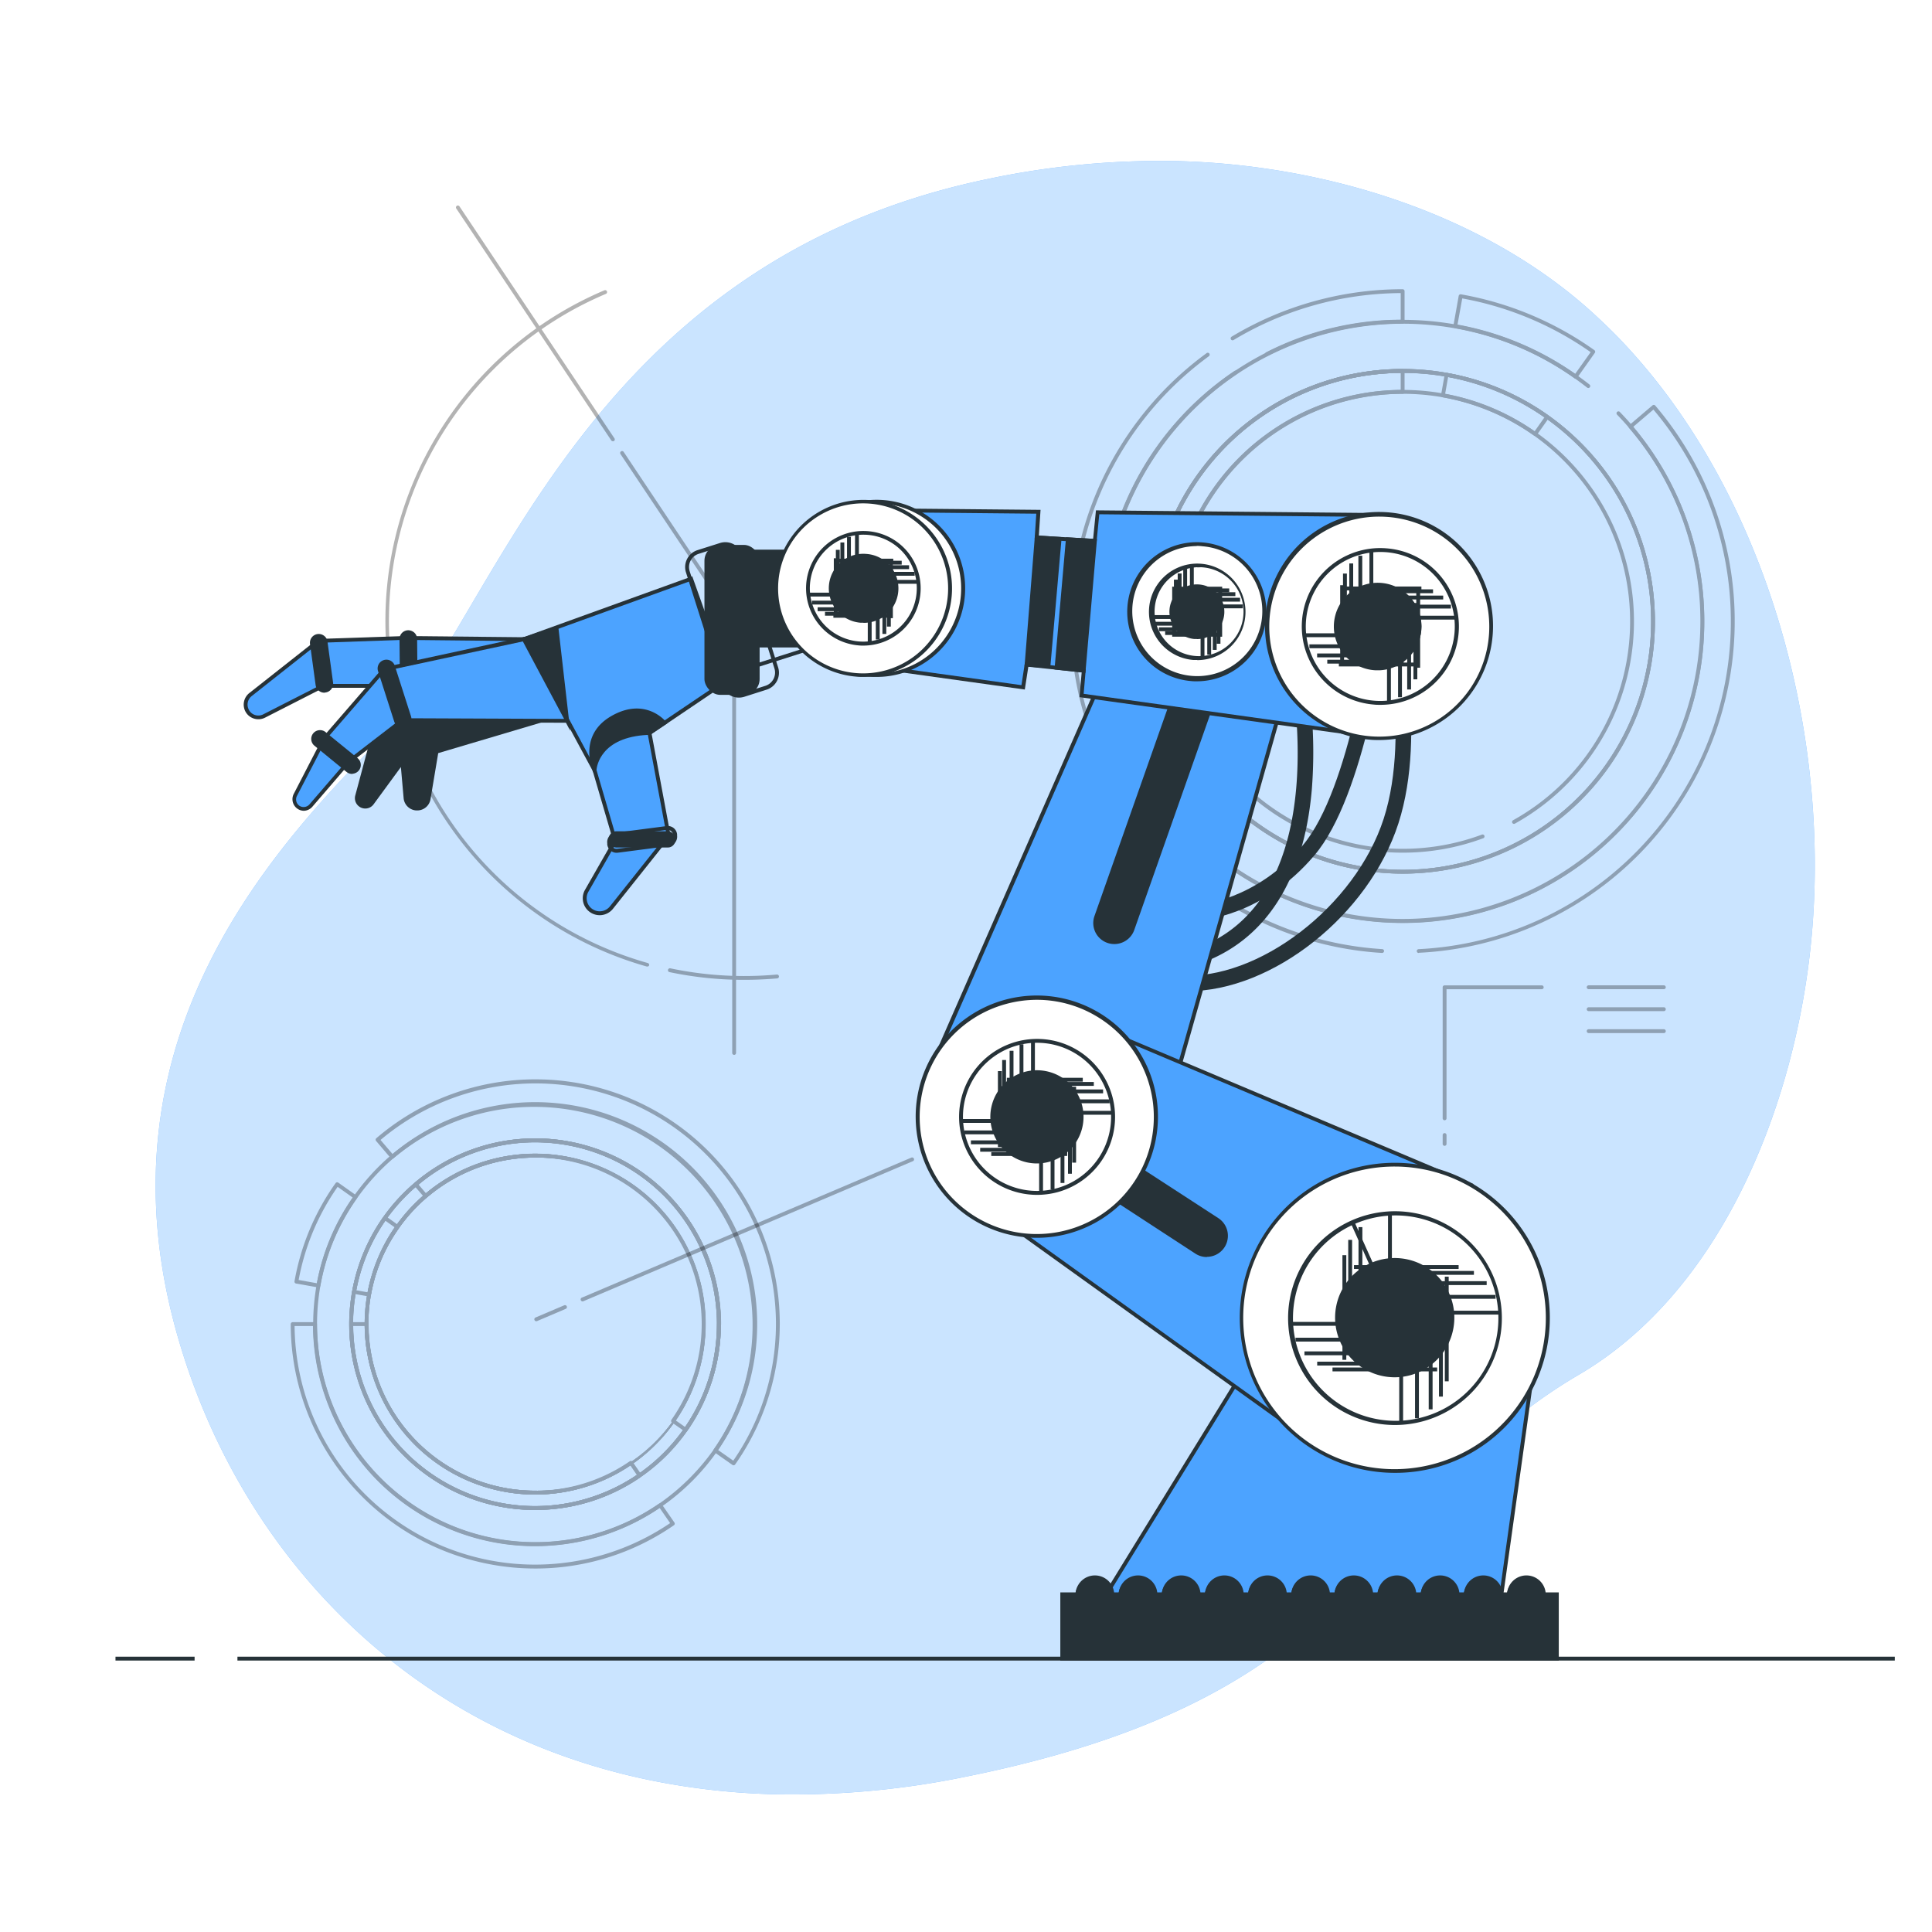 <svg class="animated" id="freepik_stories-robot-arm" xmlns="http://www.w3.org/2000/svg" viewBox="0 0 500 500" version="1.1" xmlns:xlink="http://www.w3.org/1999/xlink" xmlns:svgjs="http://svgjs.com/svgjs"><style>svg#freepik_stories-robot-arm:not(.animated) .animable {opacity: 0;}svg#freepik_stories-robot-arm.animated #freepik--background-simple--inject-102 {animation: 1s 1 forwards cubic-bezier(.36,-0.01,.5,1.38) slideDown;animation-delay: 0s;}svg#freepik_stories-robot-arm.animated #freepik--Floor--inject-102 {animation: 1s 1 forwards cubic-bezier(.36,-0.01,.5,1.38) zoomIn;animation-delay: 0s;}svg#freepik_stories-robot-arm.animated #freepik--Graphics--inject-102 {animation: 1s 1 forwards cubic-bezier(.36,-0.01,.5,1.38) zoomIn;animation-delay: 0s;}svg#freepik_stories-robot-arm.animated #freepik--robot-arm--inject-102 {animation: 1s 1 forwards cubic-bezier(.36,-0.01,.5,1.38) zoomIn;animation-delay: 0s;}            @keyframes slideDown {                0% {                    opacity: 0;                    transform: translateY(-30px);                }                100% {                    opacity: 1;                    transform: translateY(0);                }            }                    @keyframes zoomIn {                0% {                    opacity: 0;                    transform: scale(0.5);                }                100% {                    opacity: 1;                    transform: scale(1);                }            }        </style><g id="freepik--background-simple--inject-102" class="animable" style="transform-origin: 254.977px 253.024px;"><path d="M468.32,247.39c-4.74,40.2-23.1,86.94-59.76,108.41-55.38,32.45-50.75,82.36-158.86,104.05a222.06,222.06,0,0,1-47.94,4.53,184,184,0,0,1-23.52-1.92c-68.71-10-115-57.8-131.92-115.45C24,271.19,68.57,221.55,98.12,191.64s51.19-123.1,157.3-145.27a215.74,215.74,0,0,1,49.27-4.68c37.75.93,78.93,13.33,107.43,39.2q3.21,2.92,6.25,6C458,127.58,474.8,192.58,468.32,247.39Z" style="fill: rgb(76, 163, 255); transform-origin: 254.977px 253.024px;" id="elrw624wvrzbe" class="animable"></path><g id="elddznzlvx68"><path d="M468.32,247.39c-4.74,40.2-23.1,86.94-59.76,108.41-55.38,32.45-50.75,82.36-158.86,104.05a222.06,222.06,0,0,1-47.94,4.53,184,184,0,0,1-23.52-1.92c-68.71-10-115-57.8-131.92-115.45C24,271.19,68.57,221.55,98.12,191.64s51.19-123.1,157.3-145.27a215.74,215.74,0,0,1,49.27-4.68c37.75.93,78.93,13.33,107.43,39.2q3.21,2.92,6.25,6C458,127.58,474.8,192.58,468.32,247.39Z" style="fill: rgb(255, 255, 255); opacity: 0.7; transform-origin: 254.977px 253.024px;" class="animable"></path></g></g><g id="freepik--Floor--inject-102" class="animable" style="transform-origin: 260.13px 429.25px;"><rect x="29.89" y="428.75" width="20.47" height="1" style="fill: rgb(38, 50, 56); transform-origin: 40.125px 429.25px;" id="elcj8jqixmpmo" class="animable"></rect><rect x="61.45" y="428.75" width="428.92" height="1" style="fill: rgb(38, 50, 56); transform-origin: 275.91px 429.25px;" id="elaa439mi3m6g" class="animable"></rect></g><g id="freepik--Graphics--inject-102" class="animable" style="transform-origin: 262.09px 229.558px;"><g id="elgeytb85yrop"><g style="opacity: 0.3; transform-origin: 150.668px 163.093px;" class="animable"><path d="M167.54,250.14l-.14,0a92.94,92.94,0,0,1-11-175,.5.5,0,1,1,.39.92,91.94,91.94,0,0,0,10.85,173.17.5.5,0,0,1,.35.61A.49.49,0,0,1,167.54,250.14Z" id="eljlvabxvrka9" class="animable" style="transform-origin: 133.875px 162.616px;"></path><path d="M192.6,253.58a93.44,93.44,0,0,1-19.34-2,.49.49,0,0,1-.38-.59.51.51,0,0,1,.59-.39,92.78,92.78,0,0,0,27.58,1.61.5.5,0,0,1,.54.46.49.49,0,0,1-.45.54C198.32,253.45,195.44,253.58,192.6,253.58Z" id="eld7lhiq1lpad" class="animable" style="transform-origin: 187.23px 252.086px;"></path><path d="M190,273a.5.5,0,0,1-.5-.5V160.82l-28.92-43.31a.49.49,0,0,1,.14-.69.5.5,0,0,1,.69.14l29,43.43a.57.57,0,0,1,.08.28V272.53A.5.5,0,0,1,190,273Z" id="elv5ywf8hleth" class="animable" style="transform-origin: 175.492px 194.869px;"></path><path d="M158.61,114.19a.5.5,0,0,1-.42-.22L118.11,54a.5.5,0,1,1,.83-.55l40.08,60a.49.49,0,0,1-.14.69A.45.45,0,0,1,158.61,114.19Z" id="el1hh52qq7fed" class="animable" style="transform-origin: 138.553px 83.69px;"></path></g></g><g id="el0297grhxxwvq"><g style="opacity: 0.3; transform-origin: 362.994px 160.74px;" class="animable"><path d="M363,226.09a65.3,65.3,0,1,1,37.7-118.61,65.72,65.72,0,0,1,11.94,10.91h0A65.29,65.29,0,0,1,363,226.09ZM363,96.5A64.31,64.31,0,1,0,411.88,119h0a64.41,64.41,0,0,0-11.76-10.74,63.47,63.47,0,0,0-25.83-10.81A65.1,65.1,0,0,0,363,96.5Zm0,124.17a59.88,59.88,0,0,1,0-119.76,60.42,60.42,0,0,1,10.52.92,59.9,59.9,0,0,1,35,20.08,59.88,59.88,0,0,1-16.46,91.24.5.5,0,0,1-.68-.19.51.51,0,0,1,.2-.68,58.88,58.88,0,0,0,16.18-89.72,58.9,58.9,0,0,0-34.43-19.75,59,59,0,0,0-69.22,58A58.92,58.92,0,0,0,383.51,216a.5.5,0,1,1,.34.94A59.56,59.56,0,0,1,363,220.67Z" id="el0b6hjrxr53gr" class="animable" style="transform-origin: 362.989px 160.79px;"></path><path d="M363,226.09a65.3,65.3,0,1,1,37.7-118.61,65.72,65.72,0,0,1,11.94,10.91h0A65.29,65.29,0,0,1,363,226.09ZM363,96.5A64.31,64.31,0,1,0,411.88,119h0a64.41,64.41,0,0,0-11.76-10.74,63.47,63.47,0,0,0-25.83-10.81A65.1,65.1,0,0,0,363,96.5Z" id="elhcgj31aaw5i" class="animable" style="transform-origin: 362.989px 160.79px;"></path><path d="M411.05,99.91c-1.07-.84-2.16-1.65-3.27-2.44a77,77,0,0,0-31.16-13,77.64,77.64,0,0,0-91.18,76.36A77.56,77.56,0,1,0,422,110.42c-1-1.18-2.07-2.34-3.15-3.46M363,225.59a64.79,64.79,0,1,1,64.79-64.8A64.55,64.55,0,0,1,363,225.59Z" style="fill: none; stroke: rgb(0, 0, 0); stroke-linecap: round; stroke-linejoin: round; transform-origin: 363px 160.802px;" id="elk3cv58fymmq" class="animable"></path><path d="M327.92,92.1a.5.5,0,0,1-.44-.27.49.49,0,0,1,.22-.67,77,77,0,0,1,34.8-8.42V75.85A84.82,84.82,0,0,0,319.25,88a.5.5,0,0,1-.69-.17.51.51,0,0,1,.17-.69A85.85,85.85,0,0,1,363,74.85a.5.5,0,0,1,.5.5v7.89a.5.5,0,0,1-.5.5,76.18,76.18,0,0,0-34.85,8.31A.59.59,0,0,1,327.92,92.1Z" id="el3gav2wmszju" class="animable" style="transform-origin: 340.995px 83.475px;"></path><path d="M292.68,209.83a.5.5,0,0,1-.41-.22,85.95,85.95,0,0,1,20-118.22.5.5,0,0,1,.7.1.51.51,0,0,1-.11.7,85,85,0,0,0-20.09,116.44l5.66-3.91A78.08,78.08,0,0,1,319.48,96a.5.5,0,0,1,.69.14.49.49,0,0,1-.13.69,77.07,77.07,0,0,0-20.46,107.76.49.49,0,0,1,.08.37.47.47,0,0,1-.21.32L293,209.74A.52.52,0,0,1,292.68,209.83Z" id="ellm8cdj3ru6o" class="animable" style="transform-origin: 298.653px 150.56px;"></path><path d="M309.67,198.1a.51.51,0,0,1-.41-.21A65.3,65.3,0,0,1,363,95.5a.5.5,0,0,1,.5.5v5.41a.5.5,0,0,1-.5.5,58.87,58.87,0,0,0-48.45,92.33.54.54,0,0,1,.08.37.56.56,0,0,1-.21.33L310,198A.6.6,0,0,1,309.67,198.1ZM362.5,96.51a64.29,64.29,0,0,0-52.7,100.4l3.64-2.51a59.88,59.88,0,0,1,49.06-93.49Z" id="eldc50t3s4goi" class="animable" style="transform-origin: 330.602px 146.8px;"></path><path d="M397.29,112.81a.48.48,0,0,1-.29-.09,58.21,58.21,0,0,0-23.66-9.91.48.48,0,0,1-.32-.2.47.47,0,0,1-.08-.38l.95-5.32a.49.49,0,0,1,.58-.4,64.65,64.65,0,0,1,26.23,11,.5.5,0,0,1,.12.7l-3.13,4.42a.46.46,0,0,1-.32.2ZM374,101.92a59.13,59.13,0,0,1,23.16,9.7l2.54-3.61a63.5,63.5,0,0,0-24.93-10.43Z" id="elfctptao6nep" class="animable" style="transform-origin: 386.921px 104.665px;"></path><path d="M407.78,98a.52.52,0,0,1-.29-.09,76.12,76.12,0,0,0-30.95-13,.49.49,0,0,1-.33-.21.52.52,0,0,1-.08-.37l1.38-7.75a.5.5,0,0,1,.58-.41,85,85,0,0,1,34.53,14.45.5.5,0,0,1,.12.7l-4.55,6.43a.48.48,0,0,1-.32.2ZM377.2,84a77.14,77.14,0,0,1,30.46,12.75l4-5.61a83.91,83.91,0,0,0-33.23-13.91Z" id="elmn0vuxwuldb" class="animable" style="transform-origin: 394.478px 87.081px;"></path><path d="M367.16,246.63a.5.5,0,0,1-.5-.47.5.5,0,0,1,.48-.52A84.94,84.94,0,0,0,427.9,106l-5.23,4.47A78.06,78.06,0,0,1,318.59,225l-4,5.63a84.77,84.77,0,0,0,43.13,15,.49.49,0,0,1,.47.52.51.51,0,0,1-.53.47,85.56,85.56,0,0,1-44.05-15.42.49.49,0,0,1-.12-.69l4.52-6.45a.52.52,0,0,1,.33-.21.54.54,0,0,1,.37.08A77.06,77.06,0,0,0,421.59,110.75a.49.49,0,0,1-.12-.37.51.51,0,0,1,.17-.34l6-5.11a.51.51,0,0,1,.71,0,85.94,85.94,0,0,1-61.15,141.65Z" id="elzarlyiroums" class="animable" style="transform-origin: 381.169px 175.708px;"></path></g></g><g id="el6b6ts69dtd4"><g style="opacity: 0.3; transform-origin: 138.522px 342.632px;" class="animable"><path d="M138.48,390.77a48.06,48.06,0,0,1-31.22-84.64h0a48.08,48.08,0,1,1,31.22,84.64Zm0-95.16a47,47,0,0,0-30.57,11.28h0A47.6,47.6,0,0,0,100,315.5a46.49,46.49,0,0,0-7.91,18.92,47.09,47.09,0,1,0,46.35-38.81Zm-30.9,10.9h0Zm30.9,80.28a44.18,44.18,0,0,1-43.43-51.85,44.13,44.13,0,0,1,14.79-25.79,44.1,44.1,0,1,1,28.64,77.64Zm0-87.21a43.16,43.16,0,0,0-35.19,18.21A42.46,42.46,0,0,0,96,335.11a43.16,43.16,0,0,0,42.44,50.68,43.11,43.11,0,1,0,0-86.21Z" id="eldv5tzbhsdw" class="animable" style="transform-origin: 138.469px 342.69px;"></path><path d="M138.48,390.77a48.06,48.06,0,0,1-31.22-84.64h0a48.08,48.08,0,1,1,31.22,84.64Zm0-95.16a47,47,0,0,0-30.57,11.28h0A47.6,47.6,0,0,0,100,315.5a46.49,46.49,0,0,0-7.91,18.92,47.09,47.09,0,1,0,46.35-38.81Zm-30.9,10.9h0Zm30.9,80.28a44.18,44.18,0,0,1-43.43-51.85,44.13,44.13,0,0,1,14.79-25.79,44.1,44.1,0,1,1,28.64,77.64Zm0-87.21a43.16,43.16,0,0,0-35.19,18.21A42.46,42.46,0,0,0,96,335.11a43.16,43.16,0,0,0,42.44,50.68,43.11,43.11,0,1,0,0-86.21Z" id="el1yoorxyc80hj" class="animable" style="transform-origin: 138.469px 342.69px;"></path><path d="M101.49,299.38A57.39,57.39,0,0,0,92,309.8a56.6,56.6,0,0,0-9.58,22.88,57.84,57.84,0,0,0-.87,10,57,57,0,0,0,89.31,46.88,57.56,57.56,0,0,0,14.28-14.17,57,57,0,0,0-83.63-76Zm84.58,43.3a47.59,47.59,0,1,1-86.44-27.47,47.94,47.94,0,0,1,8-8.7,47.59,47.59,0,0,1,78.49,36.17Z" style="fill: none; stroke: rgb(0, 0, 0); stroke-linecap: round; stroke-linejoin: round; transform-origin: 138.41px 342.777px;" id="elmgr4kdkfbno" class="animable"></path><path d="M138.48,405.93a63.31,63.31,0,0,1-63.24-63.25.5.5,0,0,1,.5-.5h5.79a.51.51,0,0,1,.5.5,56.45,56.45,0,0,0,88.52,46.47.51.51,0,0,1,.38-.08.49.49,0,0,1,.32.21l3.29,4.76a.5.5,0,0,1-.13.69A62.85,62.85,0,0,1,138.48,405.93ZM76.24,343.18a62.24,62.24,0,0,0,97.19,51l-2.72-3.94A57.45,57.45,0,0,1,81,343.18Z" id="elc1v1cegxo19" class="animable" style="transform-origin: 124.933px 374.055px;"></path><path d="M138.48,386.79a44.18,44.18,0,0,1-43.43-51.85,44.13,44.13,0,0,1,14.79-25.79,44.1,44.1,0,1,1,28.64,77.64Zm0-87.21a43.16,43.16,0,0,0-35.19,18.21A42.46,42.46,0,0,0,96,335.11a43.16,43.16,0,0,0,42.44,50.68,43.11,43.11,0,1,0,0-86.21Z" id="elzkmudrp7xj" class="animable" style="transform-origin: 138.476px 342.69px;"></path><path d="M138.48,390.77A48.14,48.14,0,0,1,90.4,342.68a.51.51,0,0,1,.5-.5h4a.51.51,0,0,1,.5.5A43.1,43.1,0,0,0,163,378.16a.49.49,0,0,1,.37-.08.52.52,0,0,1,.33.21l2.26,3.27a.51.51,0,0,1-.13.7A47.77,47.77,0,0,1,138.48,390.77ZM91.41,343.18a47.08,47.08,0,0,0,73.41,38.54l-1.69-2.46a44.1,44.1,0,0,1-68.75-36.08Z" id="elj65v216mevs" class="animable" style="transform-origin: 128.223px 366.475px;"></path><path d="M95.54,335.53h-.08l-3.91-.7a.51.51,0,0,1-.41-.58,47.83,47.83,0,0,1,8.08-19.32.51.51,0,0,1,.7-.12l3.25,2.3a.46.46,0,0,1,.2.32.56.56,0,0,1-.08.38A42.36,42.36,0,0,0,96,335.11a.56.56,0,0,1-.21.33A.55.55,0,0,1,95.54,335.53Zm-3.32-1.61,2.92.53a43.57,43.57,0,0,1,7-16.82l-2.43-1.72A46.58,46.58,0,0,0,92.22,333.92Z" id="elmwm7xm7pkn" class="animable" style="transform-origin: 97.255px 325.125px;"></path><path d="M82.4,333.18h-.08l-5.7-1a.5.5,0,0,1-.4-.58,62.34,62.34,0,0,1,10.63-25.41.5.5,0,0,1,.7-.12l4.72,3.34a.48.48,0,0,1,.2.32.55.55,0,0,1-.08.38,55.54,55.54,0,0,0-9.49,22.68.54.54,0,0,1-.21.32A.48.48,0,0,1,82.4,333.18Zm-5.11-1.92,4.71.84a56.73,56.73,0,0,1,9.28-22.18l-3.9-2.77A61.44,61.44,0,0,0,77.29,331.26Z" id="el5ujyz5bb0wl" class="animable" style="transform-origin: 84.344px 319.579px;"></path><path d="M177.44,370.51a.52.52,0,0,1-.29-.09l-3.26-2.29a.46.46,0,0,1-.2-.32.54.54,0,0,1,.08-.37,43.1,43.1,0,0,0-63.28-57.53.48.48,0,0,1-.36.12.46.46,0,0,1-.34-.18l-2.59-3a.49.49,0,0,1,.06-.7,48.08,48.08,0,0,1,70.59,64.17A.49.49,0,0,1,177.44,370.51Zm-2.56-2.91,2.44,1.72a47.08,47.08,0,0,0-69-62.75l1.93,2.26a44.1,44.1,0,0,1,64.66,58.77Z" id="ele6kopiftyc" class="animable" style="transform-origin: 146.826px 332.568px;"></path><path d="M189.85,379.21a.45.45,0,0,1-.29-.09l-4.73-3.32a.54.54,0,0,1-.21-.32.52.52,0,0,1,.09-.38,56.46,56.46,0,0,0-82.89-75.34.49.49,0,0,1-.37.12.51.51,0,0,1-.34-.17l-3.75-4.4a.51.51,0,0,1,0-.71A63.24,63.24,0,0,1,190.26,379,.49.49,0,0,1,189.85,379.21Zm-4-3.94,3.92,2.75a62.24,62.24,0,0,0-91.29-83l3.11,3.64a57.46,57.46,0,0,1,84.26,76.59Z" id="elgccbn3hcqdc" class="animable" style="transform-origin: 149.51px 329.272px;"></path></g></g><g id="elke5m8kr2h2k"><g style="opacity: 0.3; transform-origin: 402.23px 275.77px;" class="animable"><path d="M373.86,289.92a.5.5,0,0,1-.5-.5V255.51a.5.5,0,0,1,.5-.5H399a.5.5,0,0,1,0,1H374.36v33.41A.5.5,0,0,1,373.86,289.92Z" id="els4r4t0u5gqe" class="animable" style="transform-origin: 386.43px 272.465px;"></path><path d="M373.86,296.54a.5.5,0,0,1-.5-.5v-2.29a.5.5,0,0,1,.5-.5.51.51,0,0,1,.5.5V296A.5.5,0,0,1,373.86,296.54Z" id="elp6r50dxjrpp" class="animable" style="transform-origin: 373.861px 294.895px;"></path><path d="M430.6,256H411.15a.5.5,0,0,1,0-1H430.6a.5.5,0,0,1,0,1Z" id="eltorms1uk6uf" class="animable" style="transform-origin: 420.875px 255.5px;"></path><path d="M430.6,261.68H411.15a.5.5,0,0,1-.5-.5.5.5,0,0,1,.5-.5H430.6a.5.5,0,0,1,.5.5A.5.5,0,0,1,430.6,261.68Z" id="elt66q83p6pp9" class="animable" style="transform-origin: 420.875px 261.18px;"></path><path d="M430.6,267.36H411.15a.5.5,0,0,1-.5-.5.5.5,0,0,1,.5-.5H430.6a.5.5,0,0,1,.5.5A.5.5,0,0,1,430.6,267.36Z" id="elsrlo4r52wa" class="animable" style="transform-origin: 420.875px 266.86px;"></path></g></g><g id="elcqm48mgu4w4"><path d="M138.79,341.93a.49.49,0,0,1-.46-.3.5.5,0,0,1,.26-.66l7.43-3.16a.51.51,0,0,1,.66.27.49.49,0,0,1-.27.65L139,341.89A.43.43,0,0,1,138.79,341.93Z" style="opacity: 0.3; transform-origin: 142.504px 339.852px;" class="animable"></path></g><g id="elxn5d2cy9ah"><path d="M150.88,336.79a.5.5,0,0,1-.2-1l85.18-36.2a.5.5,0,0,1,.66.27.49.49,0,0,1-.27.65l-85.17,36.2A.48.48,0,0,1,150.88,336.79Z" style="opacity: 0.3; transform-origin: 193.417px 318.174px;" class="animable"></path></g></g><g id="freepik--robot-arm--inject-102" class="animable" style="transform-origin: 239.713px 275.132px;"><path d="M310.53,238.12l-.2-4,.1,2-.11-2c.15,0,14.61-1,26.81-15.32C349.56,204.19,355,162.28,355,161.86l4,.51c-.23,1.76-5.63,43.5-18.84,59C326.8,237.13,311.19,238.09,310.53,238.12Z" style="fill: rgb(38, 50, 56); transform-origin: 334.66px 199.99px;" id="elq2zh5gmh6wp" class="animable"></path><path d="M307.46,256.51c-.84,0-1.68,0-2.51-.08l.28-4c20.34,1.45,45.56-17.89,52.88-40.58s-.72-54.24-.8-54.56l3.87-1c.35,1.33,8.45,32.88.73,56.8C354.25,236.86,329.28,256.51,307.46,256.51Z" style="fill: rgb(38, 50, 56); transform-origin: 335.092px 206.4px;" id="el5ztkyxk3egn" class="animable"></path><path d="M310.32,249.46,309,245.68c37.55-13,24.77-73.35,24.64-74l3.9-.86a123.35,123.35,0,0,1,1.95,33.59C337.43,228,327.34,243.56,310.32,249.46Z" style="fill: rgb(38, 50, 56); transform-origin: 324.437px 210.14px;" id="el9u3sz1ustj9" class="animable"></path><path d="M115.23,173.68,96,192.74,92.42,206a2.2,2.2,0,0,0,.67,2.2h0a2.18,2.18,0,0,0,3.19-.35l7.85-10.72.83,9.39a3,3,0,0,0,2.78,2.71h0a3,3,0,0,0,3.13-2.47l2.1-12.25,32.79-9.74Z" style="fill: rgb(38, 50, 56); transform-origin: 119.055px 191.458px;" id="elh68xxejapuq" class="animable"></path><path d="M107.93,209.74h-.22a3.49,3.49,0,0,1-3.25-3.17l-.71-8.06-7.06,9.64a2.67,2.67,0,0,1-1.87,1.08,2.68,2.68,0,0,1-2.88-3.35l3.59-13.4,19.57-19.37,32.25,11.72-33.94,10.08-2,11.94A3.47,3.47,0,0,1,107.93,209.74Zm-3.42-14,.95,10.7a2.48,2.48,0,0,0,4.91.2l2.16-12.55.3-.09,31.33-9.31-28.81-10.47L96.43,193l-3.52,13.13a1.68,1.68,0,0,0,1.8,2.11,1.64,1.64,0,0,0,1.17-.68Z" style="fill: rgb(38, 50, 56); transform-origin: 119.6px 191.425px;" id="eljgpjzm5t5p" class="animable"></path><g id="elbsejztenkzq"><rect x="190.9" y="142.25" width="35.16" height="25.31" style="fill: rgb(38, 50, 56); transform-origin: 208.48px 154.905px; transform: rotate(-17.63deg);" class="animable"></rect></g><path d="M195.24,172.92l-8-25.08,34.46-11,8,25.08Zm-6.72-24.43,7.37,23.17,32.55-10.34-7.37-23.18Z" style="fill: rgb(38, 50, 56); transform-origin: 208.47px 154.88px;" id="elkg6tui0r44" class="animable"></path><polygon points="178.85 149.8 135.57 165.42 153.86 199.33 188.22 176.13 178.85 149.8" style="fill: rgb(76, 163, 255); transform-origin: 161.895px 174.565px;" id="eldr2cktxh37t" class="animable"></polygon><path d="M153.69,200.05l-18.84-34.9,44.3-16,9.67,27.16Zm-17.4-34.36L154,198.6l33.57-22.67-9.07-25.49Z" style="fill: rgb(38, 50, 56); transform-origin: 161.835px 174.6px;" id="elxkex73osfc" class="animable"></path><g id="el7837q60cz6f"><rect x="182.31" y="141.02" width="14.28" height="38.81" rx="4.09" style="fill: rgb(38, 50, 56); transform-origin: 189.45px 160.425px; transform: rotate(-17.63deg);" class="animable"></rect></g><path d="M191.18,180.54a4.62,4.62,0,0,1-4.37-3.21l-9.28-29.19a4.6,4.6,0,0,1,3-5.77l5.8-1.84a4.6,4.6,0,0,1,5.77,3l9.28,29.19a4.59,4.59,0,0,1-3,5.77l-5.8,1.85A4.81,4.81,0,0,1,191.18,180.54Zm-3.47-39.23a3.69,3.69,0,0,0-1.08.17l-5.81,1.85a3.58,3.58,0,0,0-2.33,4.51L187.76,177a3.59,3.59,0,0,0,1.78,2.1,3.53,3.53,0,0,0,2.74.23l5.8-1.84a3.6,3.6,0,0,0,2.34-4.51l-9.28-29.19A3.6,3.6,0,0,0,187.71,141.31Z" style="fill: rgb(38, 50, 56); transform-origin: 189.456px 160.428px;" id="eldy8j2zrhcuq" class="animable"></path><path d="M153.86,199.33s-4-8.72,4.64-13.6S172,187.09,172,187.09l-3.88,2.58Z" style="fill: rgb(38, 50, 56); transform-origin: 162.468px 191.598px;" id="el133808zxz9l" class="animable"></path><path d="M153.65,200.07l-.24-.54c0-.09-4-9.19,4.84-14.24s14.05,1.43,14.1,1.5l.33.42-4.32,2.88Zm11.2-15.71a12.34,12.34,0,0,0-6.11,1.8c-7,4-5.33,10.45-4.64,12.4L171.2,187A8.9,8.9,0,0,0,164.85,184.36Z" style="fill: rgb(38, 50, 56); transform-origin: 162.594px 191.718px;" id="elvoiv8oazeur" class="animable"></path><path d="M153.86,199.33s.39-9.21,14.22-9.66l5,26.61-13.83,1.34Z" style="fill: rgb(76, 163, 255); transform-origin: 163.47px 203.645px;" id="elkue1yfsfbct" class="animable"></path><path d="M158.85,218.16l-5.49-18.77v-.08c0-.1.58-9.68,14.71-10.14h.43l5.14,27.57Zm-4.48-18.89,5.21,17.81,12.88-1.25-4.79-25.64C155.43,190.76,154.44,198.36,154.37,199.27Z" style="fill: rgb(38, 50, 56); transform-origin: 163.5px 203.665px;" id="ela4na28upj88" class="animable"></path><path d="M159.22,217.62l-7.39,12.92a3.88,3.88,0,0,0,.75,4.79h0a3.87,3.87,0,0,0,5.66-.45l14.81-18.6Z" style="fill: rgb(76, 163, 255); transform-origin: 162.184px 226.317px;" id="elyacjipbmh9l" class="animable"></path><path d="M155.21,236.85a4.38,4.38,0,0,1-3.81-6.56l7.51-13.14,15.26-1.48L158.63,235.2a4.44,4.44,0,0,1-3.09,1.64Zm4.31-18.76-7.25,12.7a3.38,3.38,0,0,0,5.58,3.78l14.07-17.68Z" style="fill: rgb(38, 50, 56); transform-origin: 162.494px 226.26px;" id="ela52t8h7iox5" class="animable"></path><g id="elyq55129r73"><rect x="157.56" y="215.13" width="17.22" height="4.21" rx="1.93" style="fill: rgb(38, 50, 56); transform-origin: 166.17px 217.235px; transform: rotate(-7.4deg);" class="animable"></rect></g><path d="M159.57,220.7a2.44,2.44,0,0,1-2.41-2.12l0-.35a2.43,2.43,0,0,1,2.1-2.72l13.25-1.72a2.42,2.42,0,0,1,2.72,2.1l0,.34a2.45,2.45,0,0,1-2.1,2.73l-13.25,1.72Zm13.2-5.93h-.18l-13.25,1.72a1.44,1.44,0,0,0-1.24,1.6l.05.35a1.42,1.42,0,0,0,1.6,1.23L173,218a1.42,1.42,0,0,0,.95-.54,1.41,1.41,0,0,0,.29-1.06l-.05-.34A1.43,1.43,0,0,0,172.77,214.77Z" style="fill: rgb(38, 50, 56); transform-origin: 166.194px 217.234px;" id="eli0ay3dbx2l" class="animable"></path><polygon points="135.57 165.42 104.64 165.11 105.39 177.52 146.77 186.55 135.57 165.42" style="fill: rgb(76, 163, 255); transform-origin: 125.705px 175.83px;" id="elxsybylbzwbl" class="animable"></polygon><path d="M147.72,187.27l-42.8-9.34-.81-13.33,31.76.32Zm-41.85-10.16,39.95,8.72-10.55-19.91-30.1-.31Z" style="fill: rgb(38, 50, 56); transform-origin: 125.915px 175.935px;" id="ela1ii2tbwys" class="animable"></path><polygon points="104.64 165.11 82.45 165.86 83.58 177.52 105.39 177.52 104.64 165.11" style="fill: rgb(76, 163, 255); transform-origin: 93.92px 171.315px;" id="elzush1kepy3o" class="animable"></polygon><path d="M105.92,178H83.12L81.9,165.38l23.21-.79ZM84,177h20.83l-.69-11.4L83,166.34Z" style="fill: rgb(38, 50, 56); transform-origin: 93.91px 171.295px;" id="el8asj1zvzk6p" class="animable"></path><path d="M82.45,165.86l-17.63,13.9a3.29,3.29,0,0,0-1,3.81h0a3.29,3.29,0,0,0,4.56,1.71l15.22-7.76Z" style="fill: rgb(76, 163, 255); transform-origin: 73.59px 175.752px;" id="elws0ahiepgxh" class="animable"></path><path d="M66.86,186.14a3.81,3.81,0,0,1-1.33-.24,3.76,3.76,0,0,1-2.19-2.14,3.82,3.82,0,0,1,1.17-4.39L82.86,164.9l1.25,12.91-15.52,7.92A3.73,3.73,0,0,1,66.86,186.14ZM82,166.82,65.13,180.15a2.81,2.81,0,0,0-.86,3.24A2.73,2.73,0,0,0,65.88,185a2.76,2.76,0,0,0,2.25-.13l14.92-7.61Z" style="fill: rgb(38, 50, 56); transform-origin: 73.591px 175.52px;" id="ell2bzxlpqpg" class="animable"></path><path d="M82.18,177.23l-1.45-10.61a1.78,1.78,0,0,1,1.52-2h0a1.77,1.77,0,0,1,2,1.52l1.45,10.61a1.78,1.78,0,0,1-1.52,2h0A1.77,1.77,0,0,1,82.18,177.23Z" style="fill: rgb(38, 50, 56); transform-origin: 83.215px 171.685px;" id="eladuubgny7l9" class="animable"></path><path d="M83.93,179.27a2.29,2.29,0,0,1-2.25-2l-1.45-10.61a2.28,2.28,0,0,1,3.64-2.12,2.25,2.25,0,0,1,.88,1.5l1.45,10.61a2.29,2.29,0,0,1-2,2.57ZM82.49,165.1h-.17a1.28,1.28,0,0,0-1.09,1.44l1.44,10.61a1.28,1.28,0,0,0,.5.85,1.31,1.31,0,0,0,.94.25,1.29,1.29,0,0,0,1.1-1.44l-1.45-10.61a1.28,1.28,0,0,0-.5-.85A1.26,1.26,0,0,0,82.49,165.1Z" style="fill: rgb(38, 50, 56); transform-origin: 83.214px 171.672px;" id="el342ldkesmwu" class="animable"></path><path d="M104,176.11l-.1-10.7a1.78,1.78,0,0,1,1.76-1.8h0a1.78,1.78,0,0,1,1.8,1.76l.1,10.71a1.78,1.78,0,0,1-1.76,1.79h0A1.77,1.77,0,0,1,104,176.11Z" style="fill: rgb(38, 50, 56); transform-origin: 105.73px 170.74px;" id="elpdau6k3mnu" class="animable"></path><path d="M105.77,178.37a2.29,2.29,0,0,1-2.28-2.25l-.1-10.71a2.28,2.28,0,0,1,2.25-2.3,2.37,2.37,0,0,1,1.62.65,2.28,2.28,0,0,1,.69,1.61l.1,10.7a2.28,2.28,0,0,1-2.25,2.3Zm-1.28-2.26a1.28,1.28,0,0,0,2.56,0l-.1-10.7a1.28,1.28,0,0,0-.39-.9,1.26,1.26,0,0,0-.89-.37h0a1.28,1.28,0,0,0-1.26,1.29Z" style="fill: rgb(38, 50, 56); transform-origin: 105.72px 170.74px;" id="elmndpguae2c" class="animable"></path><polygon points="146.77 186.55 144.03 162.65 135.57 165.42 146.77 186.55" style="fill: rgb(38, 50, 56); transform-origin: 141.17px 174.6px;" id="el81omh28vzbo" class="animable"></polygon><path d="M147.57,189.12l-12.72-24,9.61-3.15Zm-11.28-23.41L146,184l-2.36-20.66Z" style="fill: rgb(38, 50, 56); transform-origin: 141.21px 175.545px;" id="elgp65xodqzy" class="animable"></path><polygon points="135.57 165.42 99.48 173.17 104.2 186.38 146.77 186.55 135.57 165.42" style="fill: rgb(76, 163, 255); transform-origin: 123.125px 175.985px;" id="el65lqehyvysq" class="animable"></polygon><path d="M147.6,187.05l-43.76-.17-5-14.08,37-8Zm-43-1.17,41.39.17L135.31,166l-35.17,7.55Z" style="fill: rgb(38, 50, 56); transform-origin: 123.22px 175.925px;" id="ely99n1equzem" class="animable"></path><polygon points="99.48 173.17 84.15 190.86 90.23 197.13 104.2 186.38 99.48 173.17" style="fill: rgb(76, 163, 255); transform-origin: 94.175px 185.15px;" id="elyq3aqb8ho9e" class="animable"></polygon><path d="M90.18,197.79l-6.71-6.91,16.19-18.69,5.13,14.36Zm-5.35-6.95,5.45,5.62L103.6,186.2l-4.3-12.06Z" style="fill: rgb(38, 50, 56); transform-origin: 94.13px 184.99px;" id="elivvz44a6ajo" class="animable"></path><path d="M84.15,190.86,76.4,205.73a2.44,2.44,0,0,0,.72,3.12h0a2.46,2.46,0,0,0,3.32-.37l9.79-11.35Z" style="fill: rgb(76, 163, 255); transform-origin: 83.172px 200.095px;" id="elf5nomi2em9" class="animable"></path><path d="M78.57,209.83A3,3,0,0,1,76,205.5L84,190l6.89,7.1L80.82,208.8A3,3,0,0,1,78.57,209.83Zm5.7-18.13L76.84,206a2,2,0,0,0,.58,2.49,2,2,0,0,0,2.65-.3l9.48-11Z" style="fill: rgb(38, 50, 56); transform-origin: 83.289px 199.915px;" id="elqmlyw2qz30n" class="animable"></path><path d="M90,199.39l-8.31-6.76a1.78,1.78,0,0,1-.25-2.5h0a1.78,1.78,0,0,1,2.5-.26l8.3,6.76a1.78,1.78,0,0,1,.26,2.5h0A1.77,1.77,0,0,1,90,199.39Z" style="fill: rgb(38, 50, 56); transform-origin: 86.968px 194.632px;" id="elog3qkhje3h" class="animable"></path><path d="M91.12,200.29a2.27,2.27,0,0,1-1.43-.51L81.39,193a2.28,2.28,0,0,1-.33-3.21,2.29,2.29,0,0,1,3.21-.32l8.3,6.76a2.28,2.28,0,0,1-1.21,4Zm-.8-1.29a1.29,1.29,0,0,0,1.8-.18,1.28,1.28,0,0,0-.18-1.8l-8.31-6.76a1.22,1.22,0,0,0-.93-.28,1.31,1.31,0,0,0-.87.47,1.27,1.27,0,0,0,.19,1.79Z" style="fill: rgb(38, 50, 56); transform-origin: 86.96px 194.624px;" id="elkrlz3t7dw5" class="animable"></path><path d="M102.52,186.63l-4.19-13.06a1.77,1.77,0,0,1,1.1-2.26h0a1.79,1.79,0,0,1,2.27,1.1l4.19,13.05a1.77,1.77,0,0,1-1.1,2.26h0A1.78,1.78,0,0,1,102.52,186.63Z" style="fill: rgb(38, 50, 56); transform-origin: 102.11px 179.517px;" id="elw0qzs3eget9" class="animable"></path><path d="M104.2,188.32a2.18,2.18,0,0,1-1-.23,2.22,2.22,0,0,1-1.16-1.3h0l-4.19-13.06a2.27,2.27,0,0,1,1.41-2.88,2.28,2.28,0,0,1,2.9,1.4l4.19,13.07A2.28,2.28,0,0,1,105,188.2,2.4,2.4,0,0,1,104.2,188.32Zm-1.2-1.85a1.22,1.22,0,0,0,.65.72,1.26,1.26,0,0,0,1,.06,1.27,1.27,0,0,0,.79-1.62l-4.19-13.07a1.27,1.27,0,0,0-.65-.72,1.26,1.26,0,0,0-1-.06,1.28,1.28,0,0,0-.79,1.63Z" style="fill: rgb(38, 50, 56); transform-origin: 102.102px 179.522px;" id="el21p3mh10pegh" class="animable"></path><path d="M319.35,139.48h0a22,22,0,0,0-25.9,17.12L239.62,279.67l61.87,9.51,35-123.79A22,22,0,0,0,319.35,139.48Z" style="fill: rgb(76, 163, 255); transform-origin: 288.273px 214.112px;" id="ely0km7qy5ppj" class="animable"></path><path d="M301.85,289.74l-63-9.68L293,156.45a22.45,22.45,0,0,1,44,9Zm-61.51-10.47,60.78,9.34L336,165.25A21.46,21.46,0,0,0,319.26,140h0a21.45,21.45,0,0,0-25.32,16.73l0,.1Z" style="fill: rgb(38, 50, 56); transform-origin: 288.152px 214.121px;" id="el01qnjk6hsdjg" class="animable"></path><path d="M288.39,244.32a5.44,5.44,0,0,1-5.14-7.26l19.63-55.72A5.44,5.44,0,1,1,313.15,185l-19.62,55.72A5.46,5.46,0,0,1,288.39,244.32Z" style="fill: rgb(38, 50, 56); transform-origin: 298.203px 211.016px;" id="elyfayj3t2zgq" class="animable"></path><path d="M387.84,417.81l10-71.49c3.57-16.56-7.7-32.72-25.16-36.11h0c-17.46-3.38-34.51,7.31-38.07,23.86l-51.52,83.74Z" style="fill: rgb(76, 163, 255); transform-origin: 340.795px 363.698px;" id="elw5dv714vcu" class="animable"></path><path d="M388.27,418.31H282.19l51.94-84.43c3.66-16.74,21-27.57,38.64-24.16a32.54,32.54,0,0,1,21.21,14,29.67,29.67,0,0,1,4.34,22.74Zm-104.29-1H387.41l9.93-71.06a28.72,28.72,0,0,0-4.19-22,31.54,31.54,0,0,0-20.57-13.52c-17.17-3.33-34,7.2-37.49,23.47l-.06.16Z" style="fill: rgb(38, 50, 56); transform-origin: 340.588px 363.701px;" id="elphrr9e7q1e" class="animable"></path><path d="M247.69,276.73h0a27.65,27.65,0,0,0,10.22,37.75l86.93,62.42,35.86-70.23L285.44,266.5A27.65,27.65,0,0,0,247.69,276.73Z" style="fill: rgb(76, 163, 255); transform-origin: 312.36px 319.866px;" id="elduzdm805n1p" class="animable"></path><path d="M345,377.65l-.47-.34-86.93-62.42a28.17,28.17,0,0,1-10.37-38.41h0a28.16,28.16,0,0,1,38.44-10.41l95.69,40.35-.24.48ZM271.71,263.32A27.27,27.27,0,0,0,248.12,277h0a27.15,27.15,0,0,0,10,37.07l86.5,62.11L380,306.92l-94.76-40A27.18,27.18,0,0,0,271.71,263.32Z" style="fill: rgb(38, 50, 56); transform-origin: 312.431px 319.992px;" id="elth95vcqd4qf" class="animable"></path><path d="M312.35,325.32a5.42,5.42,0,0,1-3-.89L284.15,308a5.45,5.45,0,0,1,5.94-9.14l25.24,16.41a5.45,5.45,0,0,1-3,10Z" style="fill: rgb(38, 50, 56); transform-origin: 299.728px 311.652px;" id="elneucmh37bbi" class="animable"></path><g id="elvb7tm8tm42q"><circle cx="360.97" cy="341.05" r="39.63" style="fill: rgb(255, 255, 255); transform-origin: 360.97px 341.05px; transform: rotate(-36.19deg);" class="animable"></circle></g><path d="M360.9,381.17A40.12,40.12,0,1,1,395.78,361,39.8,39.8,0,0,1,360.9,381.17ZM361,301.9a39.16,39.16,0,1,0,19.42,5.21A39,39,0,0,0,361,301.9Z" style="fill: rgb(38, 50, 56); transform-origin: 360.972px 341.05px;" id="eltvzeqamzj5" class="animable"></path><g id="elkmk4jeccj8a"><circle cx="361.17" cy="341.16" r="27.12" style="fill: rgb(255, 255, 255); transform-origin: 361.17px 341.16px; transform: rotate(-31.52deg);" class="animable"></circle></g><path d="M361.12,368.79a27.66,27.66,0,1,1,7.27-1A27.84,27.84,0,0,1,361.12,368.79Zm.09-54.24a26.58,26.58,0,1,0,13.21,3.52A26.65,26.65,0,0,0,361.21,314.55Z" style="fill: rgb(38, 50, 56); transform-origin: 361.019px 341.13px;" id="elfzbr0ijb8g" class="animable"></path><g id="el2l8f2k7jqjj"><rect x="348.92" y="320.88" width="1" height="27.08" style="fill: rgb(38, 50, 56); transform-origin: 349.42px 334.42px; transform: rotate(-60.15deg);" class="animable"></rect></g><g id="elp4jwz3846g"><rect x="347.42" y="324.84" width="1" height="27.08" style="fill: rgb(38, 50, 56); transform-origin: 347.92px 338.38px; transform: rotate(-78.15deg);" class="animable"></rect></g><g id="eliylhefg90e"><rect x="334.17" y="342.11" width="27.08" height="1" style="fill: rgb(38, 50, 56); transform-origin: 347.71px 342.61px; transform: rotate(-6.17deg);" class="animable"></rect></g><g id="elnm2ihihc7o9"><rect x="335.27" y="346.2" width="27.08" height="1" style="fill: rgb(38, 50, 56); transform-origin: 348.81px 346.7px; transform: rotate(-24.11deg);" class="animable"></rect></g><g id="eluyjg5i3cwj"><rect x="337.59" y="349.74" width="27.08" height="1" style="fill: rgb(38, 50, 56); transform-origin: 351.13px 350.24px; transform: rotate(-42.15deg);" class="animable"></rect></g><g id="ela1wv9knv3ep"><rect x="340.89" y="352.4" width="27.08" height="1" style="fill: rgb(38, 50, 56); transform-origin: 354.43px 352.9px; transform: rotate(-60.13deg);" class="animable"></rect></g><g id="el753lqqy11nb"><rect x="344.85" y="353.91" width="27.08" height="1" style="fill: rgb(38, 50, 56); transform-origin: 358.39px 354.41px; transform: rotate(-78.16deg);" class="animable"></rect></g><g id="el6fa7cbri09i"><rect x="362.12" y="341.08" width="1" height="27.08" style="fill: rgb(38, 50, 56); transform-origin: 362.62px 354.62px; transform: rotate(-6.34deg);" class="animable"></rect></g><g id="el1zcipd9oan8"><rect x="366.21" y="339.97" width="1" height="27.08" style="fill: rgb(38, 50, 56); transform-origin: 366.71px 353.51px; transform: rotate(-24.15deg);" class="animable"></rect></g><g id="el6tgwfaytrpb"><rect x="369.75" y="337.66" width="1" height="27.08" style="fill: rgb(38, 50, 56); transform-origin: 370.25px 351.2px; transform: rotate(-42.15deg);" class="animable"></rect></g><g id="elpbs7ad1toi"><rect x="372.41" y="334.36" width="1" height="27.08" style="fill: rgb(38, 50, 56); transform-origin: 372.91px 347.9px; transform: rotate(-60.15deg);" class="animable"></rect></g><g id="eljiofjboz8ur"><rect x="373.92" y="330.4" width="1" height="27.08" style="fill: rgb(38, 50, 56); transform-origin: 374.42px 343.94px; transform: rotate(-78.15deg);" class="animable"></rect></g><g id="elbjhr0tszpr6"><rect x="361.09" y="339.21" width="27.08" height="1" style="fill: rgb(38, 50, 56); transform-origin: 374.63px 339.71px; transform: rotate(-6.17deg);" class="animable"></rect></g><g id="elgl506upv46t"><rect x="359.98" y="335.12" width="27.08" height="1" style="fill: rgb(38, 50, 56); transform-origin: 373.52px 335.62px; transform: rotate(-24.11deg);" class="animable"></rect></g><g id="el0zs3xe55k8qc"><rect x="357.67" y="331.57" width="27.08" height="1" style="fill: rgb(38, 50, 56); transform-origin: 371.21px 332.07px; transform: rotate(-42.15deg);" class="animable"></rect></g><g id="elht6zv0kepmo"><rect x="354.37" y="328.92" width="27.08" height="1" style="fill: rgb(38, 50, 56); transform-origin: 367.91px 329.42px; transform: rotate(-60.13deg);" class="animable"></rect></g><g id="ell4ls0h6j6h"><rect x="350.41" y="327.41" width="27.08" height="1" style="fill: rgb(38, 50, 56); transform-origin: 363.95px 327.91px; transform: rotate(-78.16deg);" class="animable"></rect></g><g id="elt5ojysdyr19"><rect x="359.22" y="314.16" width="1" height="27.08" style="fill: rgb(38, 50, 56); transform-origin: 359.72px 327.7px; transform: rotate(-6.15deg);" class="animable"></rect></g><polygon points="360.71 341.36 349.63 316.66 350.54 316.25 361.62 340.95 360.71 341.36" style="fill: rgb(38, 50, 56); transform-origin: 355.625px 328.805px;" id="el6w11u0m99ba" class="animable"></polygon><g id="elfgi5rtczu"><rect x="351.58" y="317.58" width="1" height="27.08" style="fill: rgb(38, 50, 56); transform-origin: 352.08px 331.12px; transform: rotate(-42.15deg);" class="animable"></rect></g><g id="elcvbduik7mh"><circle cx="360.97" cy="341.05" r="14.89" style="fill: rgb(38, 50, 56); transform-origin: 360.97px 341.05px; transform: rotate(-74.63deg);" class="animable"></circle></g><path d="M361,356.44a15.43,15.43,0,1,1,4-.54A15.53,15.53,0,0,1,361,356.44Zm0-29.78a14.4,14.4,0,1,0,7.14,1.91h0A14.33,14.33,0,0,0,361,326.66Z" style="fill: rgb(38, 50, 56); transform-origin: 360.953px 341.01px;" id="el3buv0wlym36" class="animable"></path><g id="elzgmsff278m"><circle cx="268.38" cy="289.04" r="30.79" style="fill: rgb(255, 255, 255); transform-origin: 268.38px 289.04px; transform: rotate(-81.951deg);" class="animable"></circle></g><path d="M268.33,320.34a31.35,31.35,0,1,1,8.23-1.1A31.13,31.13,0,0,1,268.33,320.34Zm.1-61.59a30.63,30.63,0,0,0-8,1.06,30.3,30.3,0,1,0,23,3h0A30.08,30.08,0,0,0,268.43,258.75Z" style="fill: rgb(38, 50, 56); transform-origin: 268.328px 288.99px;" id="elurc024lnxia" class="animable"></path><g id="elc8ch5krr5fh"><circle cx="268.38" cy="289.04" r="19.67" style="fill: rgb(255, 255, 255); transform-origin: 268.38px 289.04px; transform: rotate(-84.04deg);" class="animable"></circle></g><path d="M268.35,309.23a20.18,20.18,0,1,1,10.07-37.69h0a20.18,20.18,0,0,1-4.77,37A20.43,20.43,0,0,1,268.35,309.23Zm.06-39.36a19.17,19.17,0,1,0,9.51,2.54h0A19.08,19.08,0,0,0,268.41,269.87Z" style="fill: rgb(38, 50, 56); transform-origin: 268.393px 289.05px;" id="el95op9sm2pun" class="animable"></path><g id="el2f89wtmk7b8"><rect x="259.36" y="274.33" width="1" height="19.65" style="fill: rgb(38, 50, 56); transform-origin: 259.86px 284.155px; transform: rotate(-60.15deg);" class="animable"></rect></g><g id="elxm561tj02ni"><rect x="258.26" y="277.2" width="1" height="19.65" style="fill: rgb(38, 50, 56); transform-origin: 258.76px 287.025px; transform: rotate(-78.15deg);" class="animable"></rect></g><g id="el95a79svbllc"><rect x="248.79" y="289.6" width="19.64" height="1" style="fill: rgb(38, 50, 56); transform-origin: 258.61px 290.1px; transform: rotate(-6.17deg);" class="animable"></rect></g><g id="ele8u96x54tvu"><rect x="249.59" y="292.56" width="19.65" height="1" style="fill: rgb(38, 50, 56); transform-origin: 259.415px 293.06px; transform: rotate(-24.16deg);" class="animable"></rect></g><g id="elxswcxw1332"><rect x="251.27" y="295.13" width="19.64" height="1" style="fill: rgb(38, 50, 56); transform-origin: 261.09px 295.63px; transform: rotate(-42.11deg);" class="animable"></rect></g><g id="ely421rlnavp"><rect x="253.67" y="297.06" width="19.65" height="1" style="fill: rgb(38, 50, 56); transform-origin: 263.495px 297.56px; transform: rotate(-60.13deg);" class="animable"></rect></g><g id="elljd23ajyjr"><rect x="256.54" y="298.16" width="19.65" height="1" style="fill: rgb(38, 50, 56); transform-origin: 266.365px 298.66px; transform: rotate(-78.16deg);" class="animable"></rect></g><g id="eloh15l0zno6e"><rect x="268.93" y="288.99" width="1" height="19.65" style="fill: rgb(38, 50, 56); transform-origin: 269.43px 298.815px; transform: rotate(-6.15deg);" class="animable"></rect></g><g id="elxx9f3vfmuuj"><rect x="271.9" y="288.18" width="1" height="19.65" style="fill: rgb(38, 50, 56); transform-origin: 272.4px 298.005px; transform: rotate(-24.15deg);" class="animable"></rect></g><g id="elvxg84qt12zd"><rect x="274.47" y="286.5" width="1" height="19.65" style="fill: rgb(38, 50, 56); transform-origin: 274.97px 296.325px; transform: rotate(-42.15deg);" class="animable"></rect></g><g id="elnvl9u2kjomi"><rect x="276.4" y="284.11" width="1" height="19.65" style="fill: rgb(38, 50, 56); transform-origin: 276.9px 293.935px; transform: rotate(-60.15deg);" class="animable"></rect></g><g id="elbdnq8b5o4y8"><rect x="277.49" y="281.24" width="1" height="19.65" style="fill: rgb(38, 50, 56); transform-origin: 277.99px 291.065px; transform: rotate(-78.15deg);" class="animable"></rect></g><g id="elnfzfr0s9bua"><rect x="268.32" y="287.49" width="19.64" height="1" style="fill: rgb(38, 50, 56); transform-origin: 278.14px 287.99px; transform: rotate(-6.17deg);" class="animable"></rect></g><g id="ely9qwlw8718"><rect x="267.52" y="284.52" width="19.65" height="1" style="fill: rgb(38, 50, 56); transform-origin: 277.345px 285.02px; transform: rotate(-24.16deg);" class="animable"></rect></g><g id="el9wcrwqb0llu"><rect x="265.84" y="281.95" width="19.64" height="1" style="fill: rgb(38, 50, 56); transform-origin: 275.66px 282.45px; transform: rotate(-42.11deg);" class="animable"></rect></g><g id="elhlqziytfh2"><rect x="263.44" y="280.02" width="19.64" height="1" style="fill: rgb(38, 50, 56); transform-origin: 273.26px 280.52px; transform: rotate(-60.13deg);" class="animable"></rect></g><g id="el18g3er4urad"><rect x="260.57" y="278.93" width="19.65" height="1" style="fill: rgb(38, 50, 56); transform-origin: 270.395px 279.43px; transform: rotate(-78.16deg);" class="animable"></rect></g><g id="ely5hrovy5kq9"><rect x="266.83" y="269.46" width="1" height="19.64" style="fill: rgb(38, 50, 56); transform-origin: 267.33px 279.28px; transform: rotate(-6.15deg);" class="animable"></rect></g><g id="elhjsttr5dd2r"><rect x="263.86" y="270.26" width="1" height="19.64" style="fill: rgb(38, 50, 56); transform-origin: 264.36px 280.08px; transform: rotate(-24.15deg);" class="animable"></rect></g><g id="el917nxmhskd"><rect x="261.29" y="271.94" width="1" height="19.64" style="fill: rgb(38, 50, 56); transform-origin: 261.79px 281.76px; transform: rotate(-42.15deg);" class="animable"></rect></g><g id="eltgr8x9hkhkf"><circle cx="268.38" cy="289.04" r="11.56" style="fill: rgb(38, 50, 56); transform-origin: 268.38px 289.04px; transform: rotate(-31.81deg);" class="animable"></circle></g><path d="M268.36,301.1a12.06,12.06,0,1,1,6-22.52h0a12.06,12.06,0,0,1-6,22.52Zm0-23.12a11.07,11.07,0,1,0,5.48,1.47A10.92,10.92,0,0,0,268.4,278Z" style="fill: rgb(38, 50, 56); transform-origin: 268.357px 289.04px;" id="elwglbgh2zyvr" class="animable"></path><path d="M284.06,132.59l-.73,7.38-15-.87.43-6.66-41-.39A20.18,20.18,0,0,0,206,150.52h0a20.18,20.18,0,0,0,18.46,21.75l40.37,5.62.91-5.89,14.77,1.57-.57,6.42,77.61,10.8,1.88-57.49Z" style="fill: rgb(76, 163, 255); transform-origin: 282.682px 161.386px;" id="elqg6l53nsprh" class="animable"></path><path d="M358,191.36l-78.63-10.94.57-6.41-13.81-1.46-.91,5.9-40.85-5.69a20.67,20.67,0,0,1,3.4-41.2l41.52.39-.44,6.68,14.05.82.73-7.37,76.28.73Zm-77.55-11.8L357,190.22l1.84-56.42-74.35-.71-.73,7.41-16-.93.43-6.63-40.5-.39a19.68,19.68,0,1,0-3.24,39.22l39.9,5.55.9-5.87L281,173.12Z" style="fill: rgb(38, 50, 56); transform-origin: 282.655px 161.425px;" id="elamwrxabx96p" class="animable"></path><polygon points="283.33 139.97 276.37 139.57 273.48 172.83 280.45 173.57 283.33 139.97" style="fill: rgb(38, 50, 56); transform-origin: 278.405px 156.57px;" id="el3rfp5mjhnlv" class="animable"></polygon><path d="M280.9,174.12l-8-.85,3-34.23,8,.47ZM274,172.38l6,.64,2.79-32.58-6-.34Z" style="fill: rgb(38, 50, 56); transform-origin: 278.4px 156.58px;" id="elnilraqebf1h" class="animable"></path><polygon points="271.34 172.49 274.22 139.5 268.3 139.1 265.69 172 271.34 172.49" style="fill: rgb(38, 50, 56); transform-origin: 269.955px 155.795px;" id="eld0dpf6d29qi" class="animable"></polygon><path d="M271.79,173l-6.64-.57,2.69-33.89,6.92.47Zm-5.57-1.48,4.66.39,2.8-32-4.92-.33Z" style="fill: rgb(38, 50, 56); transform-origin: 269.955px 155.77px;" id="elhv6l28vi6nt" class="animable"></path><g id="elr0fvf7bxi8a"><circle cx="357.02" cy="162.11" r="28.91" style="fill: rgb(255, 255, 255); transform-origin: 357.02px 162.11px; transform: rotate(-85.996deg);" class="animable"></circle></g><path d="M357,191.52c-.8,0-1.61,0-2.42-.09a29.51,29.51,0,1,1,2.42.09Zm0-57.82a28.47,28.47,0,1,0,2.34.1C358.55,133.74,357.77,133.7,357,133.7Z" style="fill: rgb(38, 50, 56); transform-origin: 356.886px 162.01px;" id="elsh85p0dftn" class="animable"></path><g id="elvk55x02lfjs"><circle cx="357.19" cy="162.13" r="19.78" style="fill: rgb(255, 255, 255); transform-origin: 357.19px 162.13px; transform: rotate(-83.03deg);" class="animable"></circle></g><path d="M357.2,182.41c-.55,0-1.11,0-1.67-.07a20.28,20.28,0,0,1,3.31-40.43h0a20.28,20.28,0,0,1-1.64,40.5Zm-.05-39.56A19.28,19.28,0,0,0,338,160.56a19.28,19.28,0,1,0,20.79-17.65C358.22,142.87,357.69,142.85,357.15,142.85Z" style="fill: rgb(38, 50, 56); transform-origin: 357.233px 162.126px;" id="el106fbhaeaflg" class="animable"></path><g id="elr846w72qpzs"><rect x="346.84" y="151.45" width="1" height="19.75" style="fill: rgb(38, 50, 56); transform-origin: 347.34px 161.325px; transform: rotate(-85.32deg);" class="animable"></rect></g><g id="elirj2ozm8r6l"><rect x="337.7" y="163.9" width="19.75" height="1" style="fill: rgb(38, 50, 56); transform-origin: 347.575px 164.4px; transform: rotate(-13.33deg);" class="animable"></rect></g><g id="el0rut62qlodg"><rect x="338.87" y="166.76" width="19.75" height="1" style="fill: rgb(38, 50, 56); transform-origin: 348.745px 167.26px; transform: rotate(-31.3deg);" class="animable"></rect></g><g id="el1ukd0f2r0zqj"><rect x="340.87" y="169.12" width="19.75" height="1" style="fill: rgb(38, 50, 56); transform-origin: 350.745px 169.62px; transform: rotate(-49.32deg);" class="animable"></rect></g><g id="el6lo28im30yb"><rect x="343.5" y="170.74" width="19.75" height="1" style="fill: rgb(38, 50, 56); transform-origin: 353.375px 171.24px; transform: rotate(-67.29deg);" class="animable"></rect></g><g id="ellzd7b9hsov"><rect x="346.5" y="171.47" width="19.75" height="1" style="fill: rgb(38, 50, 56); transform-origin: 356.375px 171.97px; transform: rotate(-85.35deg);" class="animable"></rect></g><g id="el18c0js6l7j5h"><rect x="358.96" y="161.86" width="1" height="19.75" style="fill: rgb(38, 50, 56); transform-origin: 359.46px 171.735px; transform: rotate(-13.32deg);" class="animable"></rect></g><g id="el5b0q5othnu2"><rect x="361.82" y="160.69" width="1" height="19.75" style="fill: rgb(38, 50, 56); transform-origin: 362.32px 170.565px; transform: rotate(-31.32deg);" class="animable"></rect></g><g id="elyvcgy2a19g"><rect x="364.18" y="158.69" width="1" height="19.75" style="fill: rgb(38, 50, 56); transform-origin: 364.68px 168.565px; transform: rotate(-49.32deg);" class="animable"></rect></g><g id="ely02kvyyikp9"><rect x="365.8" y="156.06" width="1" height="19.75" style="fill: rgb(38, 50, 56); transform-origin: 366.3px 165.935px; transform: rotate(-67.027deg);" class="animable"></rect></g><g id="el040523949815"><rect x="366.53" y="153.06" width="1" height="19.75" style="fill: rgb(38, 50, 56); transform-origin: 367.03px 162.935px; transform: rotate(-85.32deg);" class="animable"></rect></g><g id="elxhkq1qukw7p"><rect x="356.92" y="159.35" width="19.75" height="1" style="fill: rgb(38, 50, 56); transform-origin: 366.795px 159.85px; transform: rotate(-13.33deg);" class="animable"></rect></g><g id="el7iw5cd2zfb"><rect x="355.75" y="156.49" width="19.75" height="1" style="fill: rgb(38, 50, 56); transform-origin: 365.625px 156.99px; transform: rotate(-31.3deg);" class="animable"></rect></g><g id="elm2be4p9q4yl"><rect x="353.75" y="154.14" width="19.75" height="1" style="fill: rgb(38, 50, 56); transform-origin: 363.625px 154.64px; transform: rotate(-49.32deg);" class="animable"></rect></g><g id="elhzofappyfbu"><rect x="351.12" y="152.52" width="19.75" height="1" style="fill: rgb(38, 50, 56); transform-origin: 360.995px 153.02px; transform: rotate(-67.29deg);" class="animable"></rect></g><g id="el35f2dmwr4dm"><rect x="348.11" y="151.79" width="19.75" height="1" style="fill: rgb(38, 50, 56); transform-origin: 357.985px 152.29px; transform: rotate(-85.35deg);" class="animable"></rect></g><g id="el3qm92cav0ko"><rect x="354.41" y="142.64" width="1" height="19.75" style="fill: rgb(38, 50, 56); transform-origin: 354.91px 152.515px; transform: rotate(-13.32deg);" class="animable"></rect></g><g id="elsjhb1w13ak"><rect x="351.55" y="143.82" width="1" height="19.75" style="fill: rgb(38, 50, 56); transform-origin: 352.05px 153.695px; transform: rotate(-31.32deg);" class="animable"></rect></g><g id="elnvt0p4ou7d9"><rect x="349.2" y="145.82" width="1" height="19.75" style="fill: rgb(38, 50, 56); transform-origin: 349.7px 155.695px; transform: rotate(-49.32deg);" class="animable"></rect></g><g id="elapxzkynmkpu"><rect x="347.57" y="148.44" width="1" height="19.75" style="fill: rgb(38, 50, 56); transform-origin: 348.07px 158.315px; transform: rotate(-67.32deg);" class="animable"></rect></g><g id="el0youvvpk421g"><circle cx="357.02" cy="162.11" r="10.86" style="fill: rgb(38, 50, 56); transform-origin: 357.02px 162.11px; transform: rotate(-39.89deg);" class="animable"></circle></g><path d="M357,173.47c-.31,0-.62,0-.94,0a11.33,11.33,0,1,1,.94,0Zm0-21.71a10.35,10.35,0,0,0-10.3,9.51,10.35,10.35,0,1,0,11.16-9.48h0C357.58,151.77,357.29,151.76,357,151.76Z" style="fill: rgb(38, 50, 56); transform-origin: 356.53px 162.145px;" id="elg54swiex9bu" class="animable"></path><g id="elck5dl7j6of"><circle cx="309.73" cy="158.3" r="17.52" style="fill: rgb(255, 255, 255); transform-origin: 309.73px 158.3px; transform: rotate(-86.84deg);" class="animable"></circle></g><path d="M309.74,176.32c-.49,0-1,0-1.48-.06a18,18,0,1,1,1.48.06Zm0-35a16.83,16.83,0,1,0,1.42.05C310.64,141.3,310.17,141.28,309.7,141.28Z" style="fill: rgb(38, 50, 56); transform-origin: 309.728px 158.32px;" id="el2qw4m1hccwp" class="animable"></path><g id="el4z2b0x057l4"><circle cx="309.83" cy="158.31" r="11.99" style="fill: rgb(255, 255, 255); transform-origin: 309.83px 158.31px; transform: rotate(-21.05deg);" class="animable"></circle></g><path d="M309.84,170.8c-.34,0-.69,0-1,0a12.49,12.49,0,0,1,2-24.9h0a12.49,12.49,0,0,1-1,24.94Zm0-24a11.51,11.51,0,1,0,.95,0C310.45,146.83,310.13,146.82,309.82,146.82Z" style="fill: rgb(38, 50, 56); transform-origin: 309.845px 158.35px;" id="elyhqsnaxvni" class="animable"></path><g id="el9bh5w3rm4cd"><rect x="303.36" y="151.83" width="1" height="11.97" style="fill: rgb(38, 50, 56); transform-origin: 303.86px 157.815px; transform: rotate(-85.32deg);" class="animable"></rect></g><g id="elaqqjwgmcwov"><rect x="298.02" y="159.19" width="11.97" height="1" style="fill: rgb(38, 50, 56); transform-origin: 304.005px 159.69px; transform: rotate(-13.33deg);" class="animable"></rect></g><g id="elm323oa12ifg"><rect x="298.73" y="160.92" width="11.97" height="1" style="fill: rgb(38, 50, 56); transform-origin: 304.715px 161.42px; transform: rotate(-31.3deg);" class="animable"></rect></g><g id="elfoj8cexe9vp"><rect x="299.94" y="162.35" width="11.97" height="1" style="fill: rgb(38, 50, 56); transform-origin: 305.925px 162.85px; transform: rotate(-49.36deg);" class="animable"></rect></g><g id="ellzqxlv7czo"><rect x="301.54" y="163.33" width="11.97" height="1" style="fill: rgb(38, 50, 56); transform-origin: 307.525px 163.83px; transform: rotate(-67.32deg);" class="animable"></rect></g><g id="ell6b46191rar"><rect x="303.36" y="163.77" width="11.97" height="1" style="fill: rgb(38, 50, 56); transform-origin: 309.345px 164.27px; transform: rotate(-85.29deg);" class="animable"></rect></g><g id="elyp6pd8ymow"><rect x="310.71" y="158.15" width="1" height="11.97" style="fill: rgb(38, 50, 56); transform-origin: 311.21px 164.135px; transform: rotate(-13.32deg);" class="animable"></rect></g><g id="elr4vonpz32a"><rect x="312.44" y="157.44" width="1" height="11.97" style="fill: rgb(38, 50, 56); transform-origin: 312.94px 163.425px; transform: rotate(-31.32deg);" class="animable"></rect></g><g id="eln7e6u1c5aas"><rect x="313.87" y="156.22" width="1" height="11.97" style="fill: rgb(38, 50, 56); transform-origin: 314.37px 162.205px; transform: rotate(-49.32deg);" class="animable"></rect></g><g id="eln8nyq873yl"><rect x="314.85" y="154.63" width="1" height="11.97" style="fill: rgb(38, 50, 56); transform-origin: 315.35px 160.615px; transform: rotate(-67.32deg);" class="animable"></rect></g><g id="eli8fimihw42f"><rect x="315.29" y="152.81" width="1" height="11.97" style="fill: rgb(38, 50, 56); transform-origin: 315.79px 158.795px; transform: rotate(-85.32deg);" class="animable"></rect></g><g id="elskcxda93jd"><rect x="309.67" y="156.43" width="11.97" height="1" style="fill: rgb(38, 50, 56); transform-origin: 315.655px 156.93px; transform: rotate(-13.33deg);" class="animable"></rect></g><g id="elz1i4ikhjju"><rect x="308.96" y="154.7" width="11.97" height="1" style="fill: rgb(38, 50, 56); transform-origin: 314.945px 155.2px; transform: rotate(-31.3deg);" class="animable"></rect></g><g id="elg95gl0zaqmg"><rect x="307.74" y="153.27" width="11.97" height="1" style="fill: rgb(38, 50, 56); transform-origin: 313.725px 153.77px; transform: rotate(-49.32deg);" class="animable"></rect></g><g id="elrzfvnz4a5z"><rect x="306.15" y="152.29" width="11.97" height="1" style="fill: rgb(38, 50, 56); transform-origin: 312.135px 152.79px; transform: rotate(-67.29deg);" class="animable"></rect></g><g id="ellwsuumdoqwh"><rect x="304.33" y="151.84" width="11.97" height="1" style="fill: rgb(38, 50, 56); transform-origin: 310.315px 152.34px; transform: rotate(-85.35deg);" class="animable"></rect></g><g id="elv2g0k9f5oih"><rect x="307.95" y="146.5" width="1" height="11.97" style="fill: rgb(38, 50, 56); transform-origin: 308.45px 152.485px; transform: rotate(-13.33deg);" class="animable"></rect></g><g id="ellqgrxc1nefn"><rect x="306.22" y="147.21" width="1" height="11.97" style="fill: rgb(38, 50, 56); transform-origin: 306.72px 153.195px; transform: rotate(-31.33deg);" class="animable"></rect></g><g id="elxzfyooigxpp"><rect x="304.79" y="148.42" width="1" height="11.97" style="fill: rgb(38, 50, 56); transform-origin: 305.29px 154.405px; transform: rotate(-49.32deg);" class="animable"></rect></g><g id="el4tdlad809ci"><rect x="303.81" y="150.01" width="1" height="11.97" style="fill: rgb(38, 50, 56); transform-origin: 304.31px 155.995px; transform: rotate(-67.32deg);" class="animable"></rect></g><path d="M310.27,151.74a6.58,6.58,0,1,0,6,7.1A6.58,6.58,0,0,0,310.27,151.74Z" style="fill: rgb(38, 50, 56); transform-origin: 309.712px 158.296px;" id="els9mr4enjhy" class="animable"></path><path d="M309.73,165.38l-.58,0a7.08,7.08,0,1,1,1.16-14.12h0a7.08,7.08,0,0,1-.58,14.14Zm0-13.16a6.08,6.08,0,1,0,.5,0Z" style="fill: rgb(38, 50, 56); transform-origin: 309.753px 158.318px;" id="elqpcqi7qsvy" class="animable"></path><g id="el39jb3139b8i"><circle cx="226.83" cy="152.23" r="22.46" style="fill: rgb(255, 255, 255); transform-origin: 226.83px 152.23px; transform: rotate(-17.11deg);" class="animable"></circle></g><path d="M226.84,175.19c-.62,0-1.25,0-1.89-.08a22.92,22.92,0,1,1,1.89.08Zm-.05-44.92a22,22,0,1,0,1.83.08C228,130.3,227.4,130.27,226.79,130.27Z" style="fill: rgb(38, 50, 56); transform-origin: 226.863px 152.27px;" id="el5zypkxfmdvc" class="animable"></path><g id="el9o8sxm4jqho"><circle cx="223.43" cy="152.23" r="22.46" style="fill: rgb(255, 255, 255); transform-origin: 223.43px 152.23px; transform: rotate(-41.9deg);" class="animable"></circle></g><path d="M223.45,175.19c-.63,0-1.26,0-1.89-.08a22.91,22.91,0,1,1,1.89.08Zm0-44.92a22,22,0,1,0,1.8.08C224.62,130.3,224,130.27,223.42,130.27Z" style="fill: rgb(38, 50, 56); transform-origin: 223.473px 152.28px;" id="elfpdaf14z5mi" class="animable"></path><g id="eljif5ob3yivs"><circle cx="223.43" cy="152.23" r="14.35" style="fill: rgb(255, 255, 255); transform-origin: 223.43px 152.23px; transform: rotate(-17.09deg);" class="animable"></circle></g><path d="M223.46,167.08c-.41,0-.83,0-1.24-.05a14.83,14.83,0,1,1,1.24.05Zm-.05-28.7a13.85,13.85,0,0,0-13.78,12.72,13.84,13.84,0,1,0,14.93-12.68h0C224.18,138.39,223.79,138.38,223.41,138.38Z" style="fill: rgb(38, 50, 56); transform-origin: 223.437px 152.25px;" id="elbhqbwjpfyii" class="animable"></path><g id="elk792wt575ao"><rect x="215.79" y="144.48" width="1" height="14.33" style="fill: rgb(38, 50, 56); transform-origin: 216.29px 151.645px; transform: rotate(-85.32deg);" class="animable"></rect></g><g id="el2f0xkiuc8vi"><rect x="209.3" y="153.38" width="14.33" height="1" style="fill: rgb(38, 50, 56); transform-origin: 216.465px 153.88px; transform: rotate(-13.33deg);" class="animable"></rect></g><g id="elybtf41m1qwj"><rect x="210.15" y="155.45" width="14.33" height="1" style="fill: rgb(38, 50, 56); transform-origin: 217.315px 155.95px; transform: rotate(-31.3deg);" class="animable"></rect></g><g id="el3i80i1uckx7"><rect x="211.6" y="157.16" width="14.33" height="1" style="fill: rgb(38, 50, 56); transform-origin: 218.765px 157.66px; transform: rotate(-49.36deg);" class="animable"></rect></g><g id="eltx6gsd6igf"><rect x="213.51" y="158.34" width="14.33" height="1" style="fill: rgb(38, 50, 56); transform-origin: 220.675px 158.84px; transform: rotate(-67.32deg);" class="animable"></rect></g><g id="elq0xpfrm1s4h"><rect x="215.68" y="158.87" width="14.33" height="1" style="fill: rgb(38, 50, 56); transform-origin: 222.845px 159.37px; transform: rotate(-85.35deg);" class="animable"></rect></g><g id="eltgzxu6n6esr"><rect x="224.58" y="152.04" width="1" height="14.33" style="fill: rgb(38, 50, 56); transform-origin: 225.08px 159.205px; transform: rotate(-13.32deg);" class="animable"></rect></g><g id="el9xtj9sy8ia"><rect x="226.66" y="151.18" width="1" height="14.33" style="fill: rgb(38, 50, 56); transform-origin: 227.16px 158.345px; transform: rotate(-31.32deg);" class="animable"></rect></g><g id="el5eexpxky99l"><rect x="228.37" y="149.73" width="1" height="14.33" style="fill: rgb(38, 50, 56); transform-origin: 228.87px 156.895px; transform: rotate(-49.32deg);" class="animable"></rect></g><g id="elz6ss1cw09rh"><rect x="229.54" y="147.83" width="1" height="14.33" style="fill: rgb(38, 50, 56); transform-origin: 230.04px 154.995px; transform: rotate(-67.32deg);" class="animable"></rect></g><g id="elvsvjch83u0q"><rect x="230.07" y="145.65" width="1" height="14.33" style="fill: rgb(38, 50, 56); transform-origin: 230.57px 152.815px; transform: rotate(-85.32deg);" class="animable"></rect></g><g id="elyf19x1ws2p"><rect x="223.24" y="150.08" width="14.33" height="1" style="fill: rgb(38, 50, 56); transform-origin: 230.405px 150.58px; transform: rotate(-13.33deg);" class="animable"></rect></g><g id="el7kybesx0cyb"><rect x="222.39" y="148" width="14.33" height="1" style="fill: rgb(38, 50, 56); transform-origin: 229.555px 148.5px; transform: rotate(-31.3deg);" class="animable"></rect></g><g id="elib91p5ybn7"><rect x="220.94" y="146.29" width="14.33" height="1" style="fill: rgb(38, 50, 56); transform-origin: 228.105px 146.79px; transform: rotate(-49.36deg);" class="animable"></rect></g><g id="elutu7d9b012m"><rect x="219.03" y="145.12" width="14.33" height="1" style="fill: rgb(38, 50, 56); transform-origin: 226.195px 145.62px; transform: rotate(-67.32deg);" class="animable"></rect></g><g id="elmo7ovk1jxqh"><rect x="216.85" y="144.59" width="14.33" height="1" style="fill: rgb(38, 50, 56); transform-origin: 224.015px 145.09px; transform: rotate(-85.32deg);" class="animable"></rect></g><g id="elhwyyz6jvtx"><rect x="221.28" y="138.09" width="1" height="14.33" style="fill: rgb(38, 50, 56); transform-origin: 221.78px 145.255px; transform: rotate(-13.32deg);" class="animable"></rect></g><g id="elym6e7dgf2fg"><rect x="219.21" y="138.94" width="1" height="14.33" style="fill: rgb(38, 50, 56); transform-origin: 219.71px 146.105px; transform: rotate(-31.32deg);" class="animable"></rect></g><g id="elteka78sum4q"><rect x="217.5" y="140.39" width="1" height="14.33" style="fill: rgb(38, 50, 56); transform-origin: 218px 147.555px; transform: rotate(-49.32deg);" class="animable"></rect></g><g id="el4vfu900al4f"><rect x="216.32" y="142.3" width="1" height="14.33" style="fill: rgb(38, 50, 56); transform-origin: 216.82px 149.465px; transform: rotate(-67.32deg);" class="animable"></rect></g><path d="M224.12,143.82a8.43,8.43,0,1,0,7.72,9.1A8.44,8.44,0,0,0,224.12,143.82Z" style="fill: rgb(38, 50, 56); transform-origin: 223.438px 152.222px;" id="elg7z7x295bbh" class="animable"></path><path d="M223.44,161.16l-.74,0a8.93,8.93,0,0,1,1.46-17.81h0a8.93,8.93,0,0,1-.72,17.84Zm0-16.87a8,8,0,1,0,.65,0h0Z" style="fill: rgb(38, 50, 56); transform-origin: 223.502px 152.256px;" id="elu6j4pwljlcq" class="animable"></path><path d="M287.86,412.7a4.79,4.79,0,1,1-4.79-4.51A4.65,4.65,0,0,1,287.86,412.7Z" style="fill: rgb(38, 50, 56); transform-origin: 283.078px 412.979px;" id="eld5qio23wdn" class="animable"></path><path d="M283.07,417.71a5,5,0,1,1,5.29-5A5.16,5.16,0,0,1,283.07,417.71Zm0-9a4,4,0,1,0,4.29,4A4.16,4.16,0,0,0,283.07,408.69Z" style="fill: rgb(38, 50, 56); transform-origin: 283.36px 412.715px;" id="elw7z6uw5oumn" class="animable"></path><path d="M299,412.7a4.79,4.79,0,1,1-4.79-4.51A4.65,4.65,0,0,1,299,412.7Z" style="fill: rgb(38, 50, 56); transform-origin: 294.218px 412.979px;" id="elsjz2ic881bl" class="animable"></path><path d="M294.24,417.71a5,5,0,1,1,5.29-5A5.16,5.16,0,0,1,294.24,417.71Zm0-9a4,4,0,1,0,4.29,4A4.16,4.16,0,0,0,294.24,408.69Z" style="fill: rgb(38, 50, 56); transform-origin: 294.53px 412.715px;" id="elihv0uer5m5b" class="animable"></path><path d="M310.2,412.7a4.8,4.8,0,1,1-4.79-4.51A4.66,4.66,0,0,1,310.2,412.7Z" style="fill: rgb(38, 50, 56); transform-origin: 305.409px 412.989px;" id="elwt4e7f21kk" class="animable"></path><path d="M305.41,417.71a5,5,0,1,1,5.29-5A5.17,5.17,0,0,1,305.41,417.71Zm0-9a4,4,0,1,0,4.29,4A4.17,4.17,0,0,0,305.41,408.69Z" style="fill: rgb(38, 50, 56); transform-origin: 305.7px 412.715px;" id="elqpxvnv2ela8" class="animable"></path><path d="M321.36,412.7a4.79,4.79,0,1,1-4.78-4.51A4.65,4.65,0,0,1,321.36,412.7Z" style="fill: rgb(38, 50, 56); transform-origin: 316.578px 412.979px;" id="elt4w1iex0hvk" class="animable"></path><path d="M316.58,417.71a5,5,0,1,1,5.29-5A5.16,5.16,0,0,1,316.58,417.71Zm0-9a4,4,0,1,0,4.29,4A4.16,4.16,0,0,0,316.58,408.69Z" style="fill: rgb(38, 50, 56); transform-origin: 316.87px 412.715px;" id="elwaf7gms1ohh" class="animable"></path><path d="M332.53,412.7a4.79,4.79,0,1,1-4.78-4.51A4.65,4.65,0,0,1,332.53,412.7Z" style="fill: rgb(38, 50, 56); transform-origin: 327.748px 412.979px;" id="els5fnjkackal" class="animable"></path><path d="M327.75,417.71a5,5,0,1,1,5.28-5A5.16,5.16,0,0,1,327.75,417.71Zm0-9a4,4,0,1,0,4.28,4A4.16,4.16,0,0,0,327.75,408.69Z" style="fill: rgb(38, 50, 56); transform-origin: 328.03px 412.715px;" id="elax5rd982i6o" class="animable"></path><path d="M343.7,412.7a4.79,4.79,0,1,1-4.78-4.51A4.65,4.65,0,0,1,343.7,412.7Z" style="fill: rgb(38, 50, 56); transform-origin: 338.918px 412.979px;" id="eljrck0zzmww" class="animable"></path><path d="M338.92,417.71a5,5,0,1,1,5.28-5A5.16,5.16,0,0,1,338.92,417.71Zm0-9a4,4,0,1,0,4.28,4A4.16,4.16,0,0,0,338.92,408.69Z" style="fill: rgb(38, 50, 56); transform-origin: 339.2px 412.715px;" id="elkoy7ecgg8k" class="animable"></path><path d="M354.87,412.7a4.79,4.79,0,1,1-4.79-4.51A4.65,4.65,0,0,1,354.87,412.7Z" style="fill: rgb(38, 50, 56); transform-origin: 350.088px 412.979px;" id="elhzafmxymice" class="animable"></path><path d="M350.08,417.71a5,5,0,1,1,5.29-5A5.16,5.16,0,0,1,350.08,417.71Zm0-9a4,4,0,1,0,4.29,4A4.16,4.16,0,0,0,350.08,408.69Z" style="fill: rgb(38, 50, 56); transform-origin: 350.37px 412.715px;" id="ell098c43ok0p" class="animable"></path><path d="M366,412.7a4.79,4.79,0,1,1-4.79-4.51A4.65,4.65,0,0,1,366,412.7Z" style="fill: rgb(38, 50, 56); transform-origin: 361.218px 412.979px;" id="el5cqshzgvim6" class="animable"></path><path d="M361.25,417.71a5,5,0,1,1,5.29-5A5.16,5.16,0,0,1,361.25,417.71Zm0-9a4,4,0,1,0,4.29,4A4.16,4.16,0,0,0,361.25,408.69Z" style="fill: rgb(38, 50, 56); transform-origin: 361.54px 412.715px;" id="el88utmpj1y26" class="animable"></path><path d="M377.21,412.7a4.8,4.8,0,1,1-4.79-4.51A4.66,4.66,0,0,1,377.21,412.7Z" style="fill: rgb(38, 50, 56); transform-origin: 372.419px 412.989px;" id="el82t8pulyc8v" class="animable"></path><path d="M372.42,417.71a5,5,0,1,1,5.29-5A5.17,5.17,0,0,1,372.42,417.71Zm0-9a4,4,0,1,0,4.29,4A4.17,4.17,0,0,0,372.42,408.69Z" style="fill: rgb(38, 50, 56); transform-origin: 372.71px 412.715px;" id="elbjoq32ajqhm" class="animable"></path><path d="M388.38,412.7a4.8,4.8,0,1,1-4.79-4.51A4.66,4.66,0,0,1,388.38,412.7Z" style="fill: rgb(38, 50, 56); transform-origin: 383.589px 412.989px;" id="elam4p727f4mi" class="animable"></path><path d="M383.59,417.71a5,5,0,1,1,5.29-5A5.16,5.16,0,0,1,383.59,417.71Zm0-9a4,4,0,1,0,4.29,4A4.16,4.16,0,0,0,383.59,408.69Z" style="fill: rgb(38, 50, 56); transform-origin: 383.88px 412.715px;" id="el9ljornxwfrv" class="animable"></path><path d="M399.54,412.7a4.79,4.79,0,1,1-4.78-4.51A4.65,4.65,0,0,1,399.54,412.7Z" style="fill: rgb(38, 50, 56); transform-origin: 394.758px 412.979px;" id="elsbwcdarmq6b" class="animable"></path><path d="M394.76,417.71a5,5,0,1,1,5.28-5A5.16,5.16,0,0,1,394.76,417.71Zm0-9a4,4,0,1,0,4.28,4A4.16,4.16,0,0,0,394.76,408.69Z" style="fill: rgb(38, 50, 56); transform-origin: 395.04px 412.715px;" id="elc6ozf87wjla" class="animable"></path><rect x="274.92" y="412.61" width="127.99" height="16.64" style="fill: rgb(38, 50, 56); transform-origin: 338.915px 420.93px;" id="elky7dngf25lh" class="animable"></rect><path d="M403.41,429.75h-129V412.11h129Zm-128-1h127V413.11h-127Z" style="fill: rgb(38, 50, 56); transform-origin: 338.91px 420.93px;" id="el6y7wcc9d3b5" class="animable"></path></g><defs>     <filter id="active" height="200%">         <feMorphology in="SourceAlpha" result="DILATED" operator="dilate" radius="2"></feMorphology>                <feFlood flood-color="#32DFEC" flood-opacity="1" result="PINK"></feFlood>        <feComposite in="PINK" in2="DILATED" operator="in" result="OUTLINE"></feComposite>        <feMerge>            <feMergeNode in="OUTLINE"></feMergeNode>            <feMergeNode in="SourceGraphic"></feMergeNode>        </feMerge>    </filter>    <filter id="hover" height="200%">        <feMorphology in="SourceAlpha" result="DILATED" operator="dilate" radius="2"></feMorphology>                <feFlood flood-color="#ff0000" flood-opacity="0.5" result="PINK"></feFlood>        <feComposite in="PINK" in2="DILATED" operator="in" result="OUTLINE"></feComposite>        <feMerge>            <feMergeNode in="OUTLINE"></feMergeNode>            <feMergeNode in="SourceGraphic"></feMergeNode>        </feMerge>            <feColorMatrix type="matrix" values="0   0   0   0   0                0   1   0   0   0                0   0   0   0   0                0   0   0   1   0 "></feColorMatrix>    </filter></defs></svg>